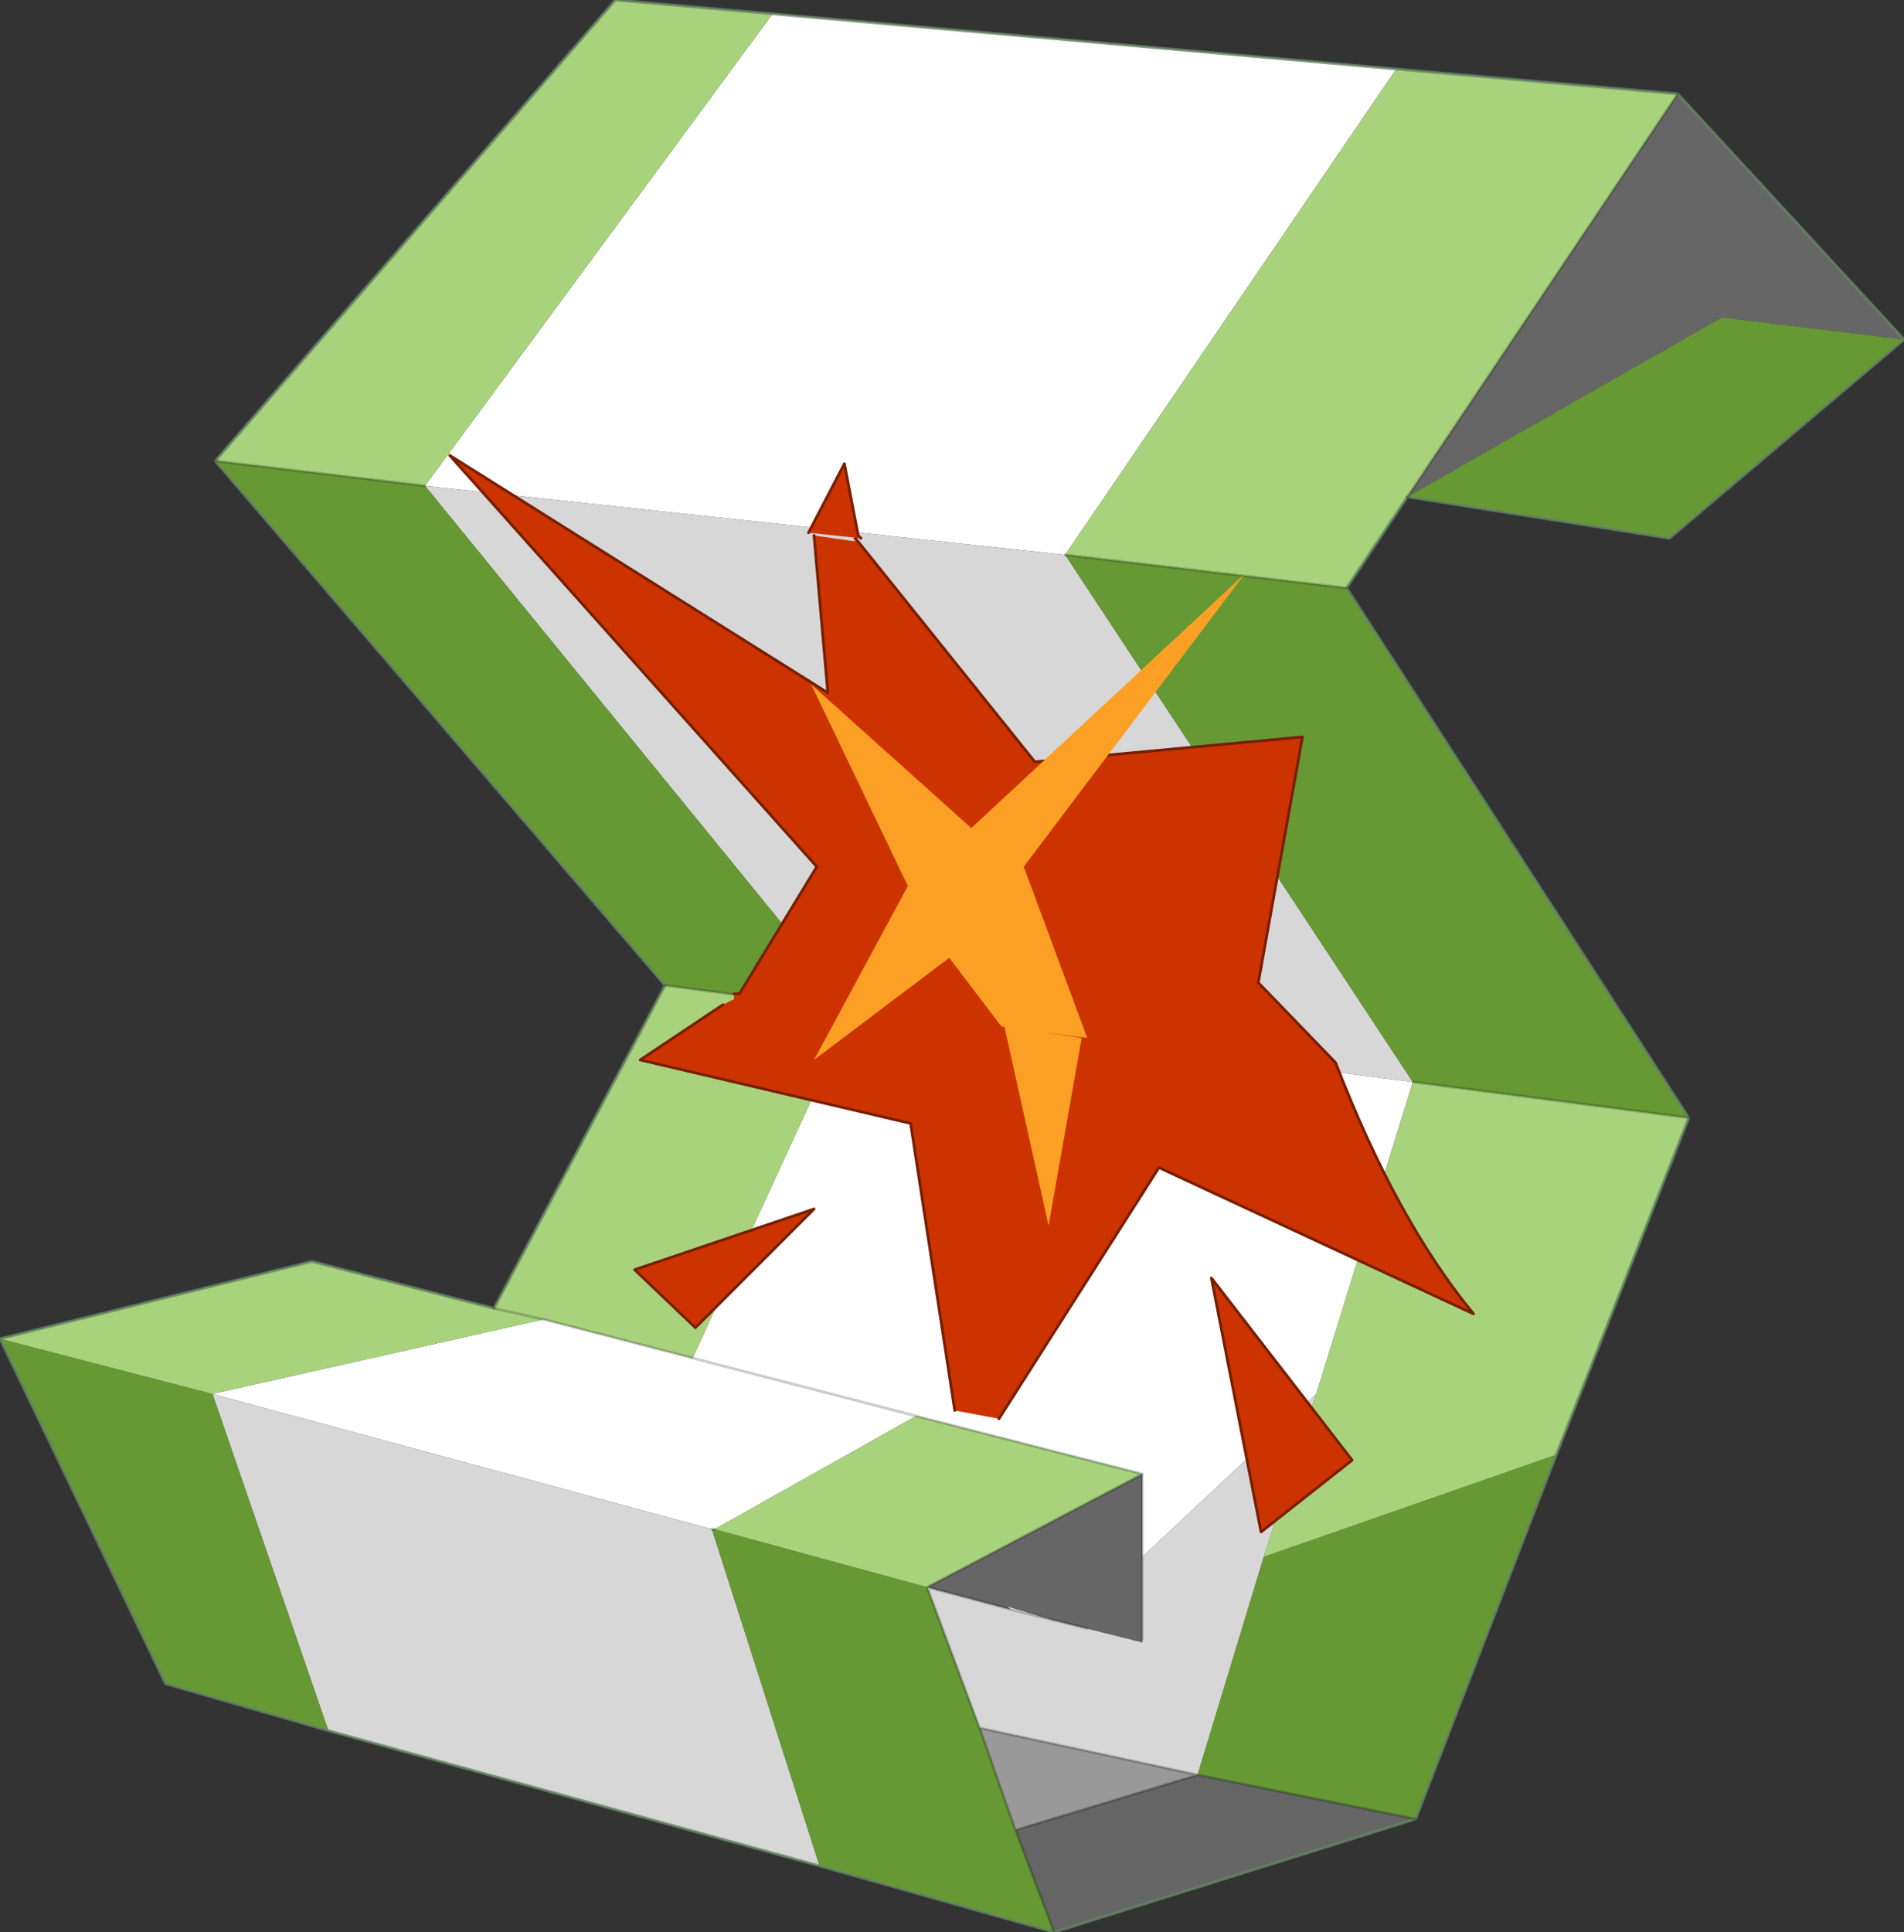 <?xml version="1.0" encoding="UTF-8" standalone="no"?>
<svg xmlns:xlink="http://www.w3.org/1999/xlink" height="35.0px" width="34.5px" xmlns="http://www.w3.org/2000/svg">
  <rect width="100%" height="100%" fill="#333333" stroke="none"/>
  <g transform="matrix(1.0, 0.0, 0.0, 1.0, 0.0, 0.0)">
    <path d="M14.0 0.25 L25.3 1.25 19.3 10.05 7.7 8.8 14.0 0.25 M21.2 2.4 L21.25 2.3 21.2 2.4 M15.45 18.3 L25.6 19.6 23.85 25.25 20.7 28.2 20.7 26.7 16.6 25.65 12.55 24.6 16.6 25.65 12.95 27.7 12.9 27.7 12.95 27.7 12.9 27.7 3.85 25.25 9.85 23.9 12.55 24.6 15.45 18.3 M19.1 29.35 L18.3 29.15 18.25 29.1 19.1 29.35" fill="#ffffff" fill-rule="evenodd" stroke="none"/>
    <path d="M14.85 33.8 L5.95 31.35 3.85 25.25 12.9 27.7 14.85 33.8 M25.6 19.6 L15.45 18.3 7.7 8.8 19.3 10.05 25.6 19.6 M20.7 28.2 L23.85 25.25 22.9 28.2 21.7 32.15 17.75 31.3 16.8 28.75 18.3 29.15 19.1 29.35 19.7 29.5 20.7 29.75 20.7 29.7 20.7 28.2" fill="#d7d7d7" fill-rule="evenodd" stroke="none"/>
    <path d="M17.75 31.3 L21.7 32.15 18.4 33.15 17.75 31.3" fill="#999999" fill-rule="evenodd" stroke="none"/>
    <path d="M30.4 1.7 L34.5 6.15 31.2 5.75 25.5 9.0 30.4 1.7 M25.65 32.95 L19.1 35.0 18.4 33.15 21.7 32.15 25.65 32.95 M20.7 26.7 L20.7 28.2 20.7 29.7 20.7 29.75 19.7 29.5 19.1 29.35 18.25 29.1 18.3 29.15 16.8 28.75 20.7 26.7" fill="#666666" fill-rule="evenodd" stroke="none"/>
    <path d="M34.5 6.15 L30.25 9.75 25.5 9.0 31.2 5.75 34.5 6.15 M24.4 10.65 L30.6 20.25 25.6 19.6 19.3 10.05 24.4 10.65 M28.2 26.35 L25.65 32.95 21.7 32.15 22.9 28.2 28.2 26.35 M19.1 35.0 L14.85 33.8 12.9 27.7 12.95 27.7 16.8 28.75 17.75 31.3 18.4 33.15 19.1 35.0 M5.95 31.35 L3.0 30.5 0.0 24.25 3.85 25.25 5.95 31.35 M12.05 17.85 L3.9 8.35 7.7 8.8 15.45 18.3 12.05 17.85" fill="#669933" fill-rule="evenodd" stroke="none"/>
    <path d="M25.5 9.0 L24.4 10.65 19.3 10.05 25.3 1.25 30.4 1.7 25.5 9.0 M30.6 20.25 L28.2 26.35 22.9 28.2 23.85 25.25 25.6 19.6 30.6 20.25 M0.0 24.25 L5.65 22.85 8.95 23.7 12.05 17.85 15.45 18.3 12.55 24.6 9.85 23.9 3.85 25.25 0.0 24.25 M3.9 8.35 L11.15 0.0 14.0 0.25 7.7 8.8 3.9 8.35 M16.6 25.65 L20.7 26.7 16.8 28.75 12.95 27.7 16.6 25.65 M8.95 23.7 L9.85 23.9 8.95 23.7" fill="#a8d37c" fill-rule="evenodd" stroke="none"/>
    <path d="M30.4 1.7 L34.5 6.15 30.25 9.75 25.5 9.0 24.4 10.65 30.6 20.25 28.2 26.35 25.65 32.95 19.1 35.0 14.85 33.8 5.95 31.35 3.0 30.5 0.0 24.25 5.65 22.85 8.95 23.7 12.05 17.85 3.9 8.35 11.15 0.0 14.0 0.25 25.3 1.25 30.4 1.7" fill="none" stroke="#668466" stroke-linecap="round" stroke-linejoin="round" stroke-opacity="0.8" stroke-width="0.05"/>
    <path d="M30.4 1.7 L25.5 9.0 M12.55 24.6 L16.6 25.65 20.7 26.7 20.7 28.2 20.7 29.7 M25.6 19.6 L30.6 20.25 M7.7 8.8 L3.9 8.35 M9.85 23.9 L8.95 23.7 M12.05 17.85 L15.45 18.3 M12.55 24.6 L9.85 23.9 M12.9 27.7 L12.95 27.7 12.9 27.7 M19.7 29.5 L19.1 29.35 18.3 29.15 16.8 28.75 17.75 31.3 21.7 32.15 25.65 32.95 M18.4 33.15 L17.75 31.3 M19.1 35.0 L18.4 33.15 21.7 32.15 M19.3 10.05 L24.4 10.65 M16.8 28.75 L20.7 26.7" fill="none" stroke="#000000" stroke-linecap="round" stroke-linejoin="round" stroke-opacity="0.2" stroke-width="0.05"/>
    <path d="M15.5 9.75 L18.75 13.8 23.6 13.35 22.8 17.8 24.2 19.25 Q25.3 22.1 26.7 23.8 L21.0 21.15 18.1 25.7 17.3 25.55 16.5 20.35 11.6 19.2 13.1 18.2 13.3 18.1 13.3 18.0 13.4 18.0 14.8 15.7 8.15 8.25 15.0 12.55 14.75 9.7 15.45 9.8 15.5 9.8 15.45 9.75 15.5 9.75 M14.65 9.65 L15.3 8.4 15.55 9.7 15.6 9.75 14.65 9.65 M11.5 23.0 L14.75 21.9 12.6 24.05 11.5 23.0 M22.85 27.75 L21.95 23.15 24.5 26.45 22.85 27.75" fill="#cc3300" fill-rule="evenodd" stroke="none"/>
    <path d="M15.5 9.75 L18.75 13.8 23.6 13.35 22.8 17.8 24.2 19.25 Q25.3 22.1 26.7 23.8 L21.0 21.15 18.1 25.7 M17.3 25.55 L16.5 20.35 11.6 19.2 13.1 18.2 M13.3 18.0 L13.4 18.0 14.8 15.7 8.15 8.25 15.0 12.55 14.75 9.7 M14.65 9.65 L15.3 8.4 15.55 9.7 15.6 9.75 M11.5 23.0 L14.75 21.9 12.6 24.05 11.5 23.0 M22.85 27.75 L21.95 23.15 24.5 26.45 22.85 27.75 Z" fill="none" stroke="#771e00" stroke-linecap="round" stroke-linejoin="round" stroke-width="0.05"/>
    <path d="M18.9 18.7 L19.6 18.8 19.0 22.2 18.2 18.6 18.15 18.6 17.2 17.35 14.75 19.2 16.45 16.05 14.7 12.4 17.6 15.0 22.55 10.4 18.55 15.7 19.7 18.8 18.9 18.7" fill="#fca025" fill-rule="evenodd" stroke="none"/>
  </g>
</svg>
